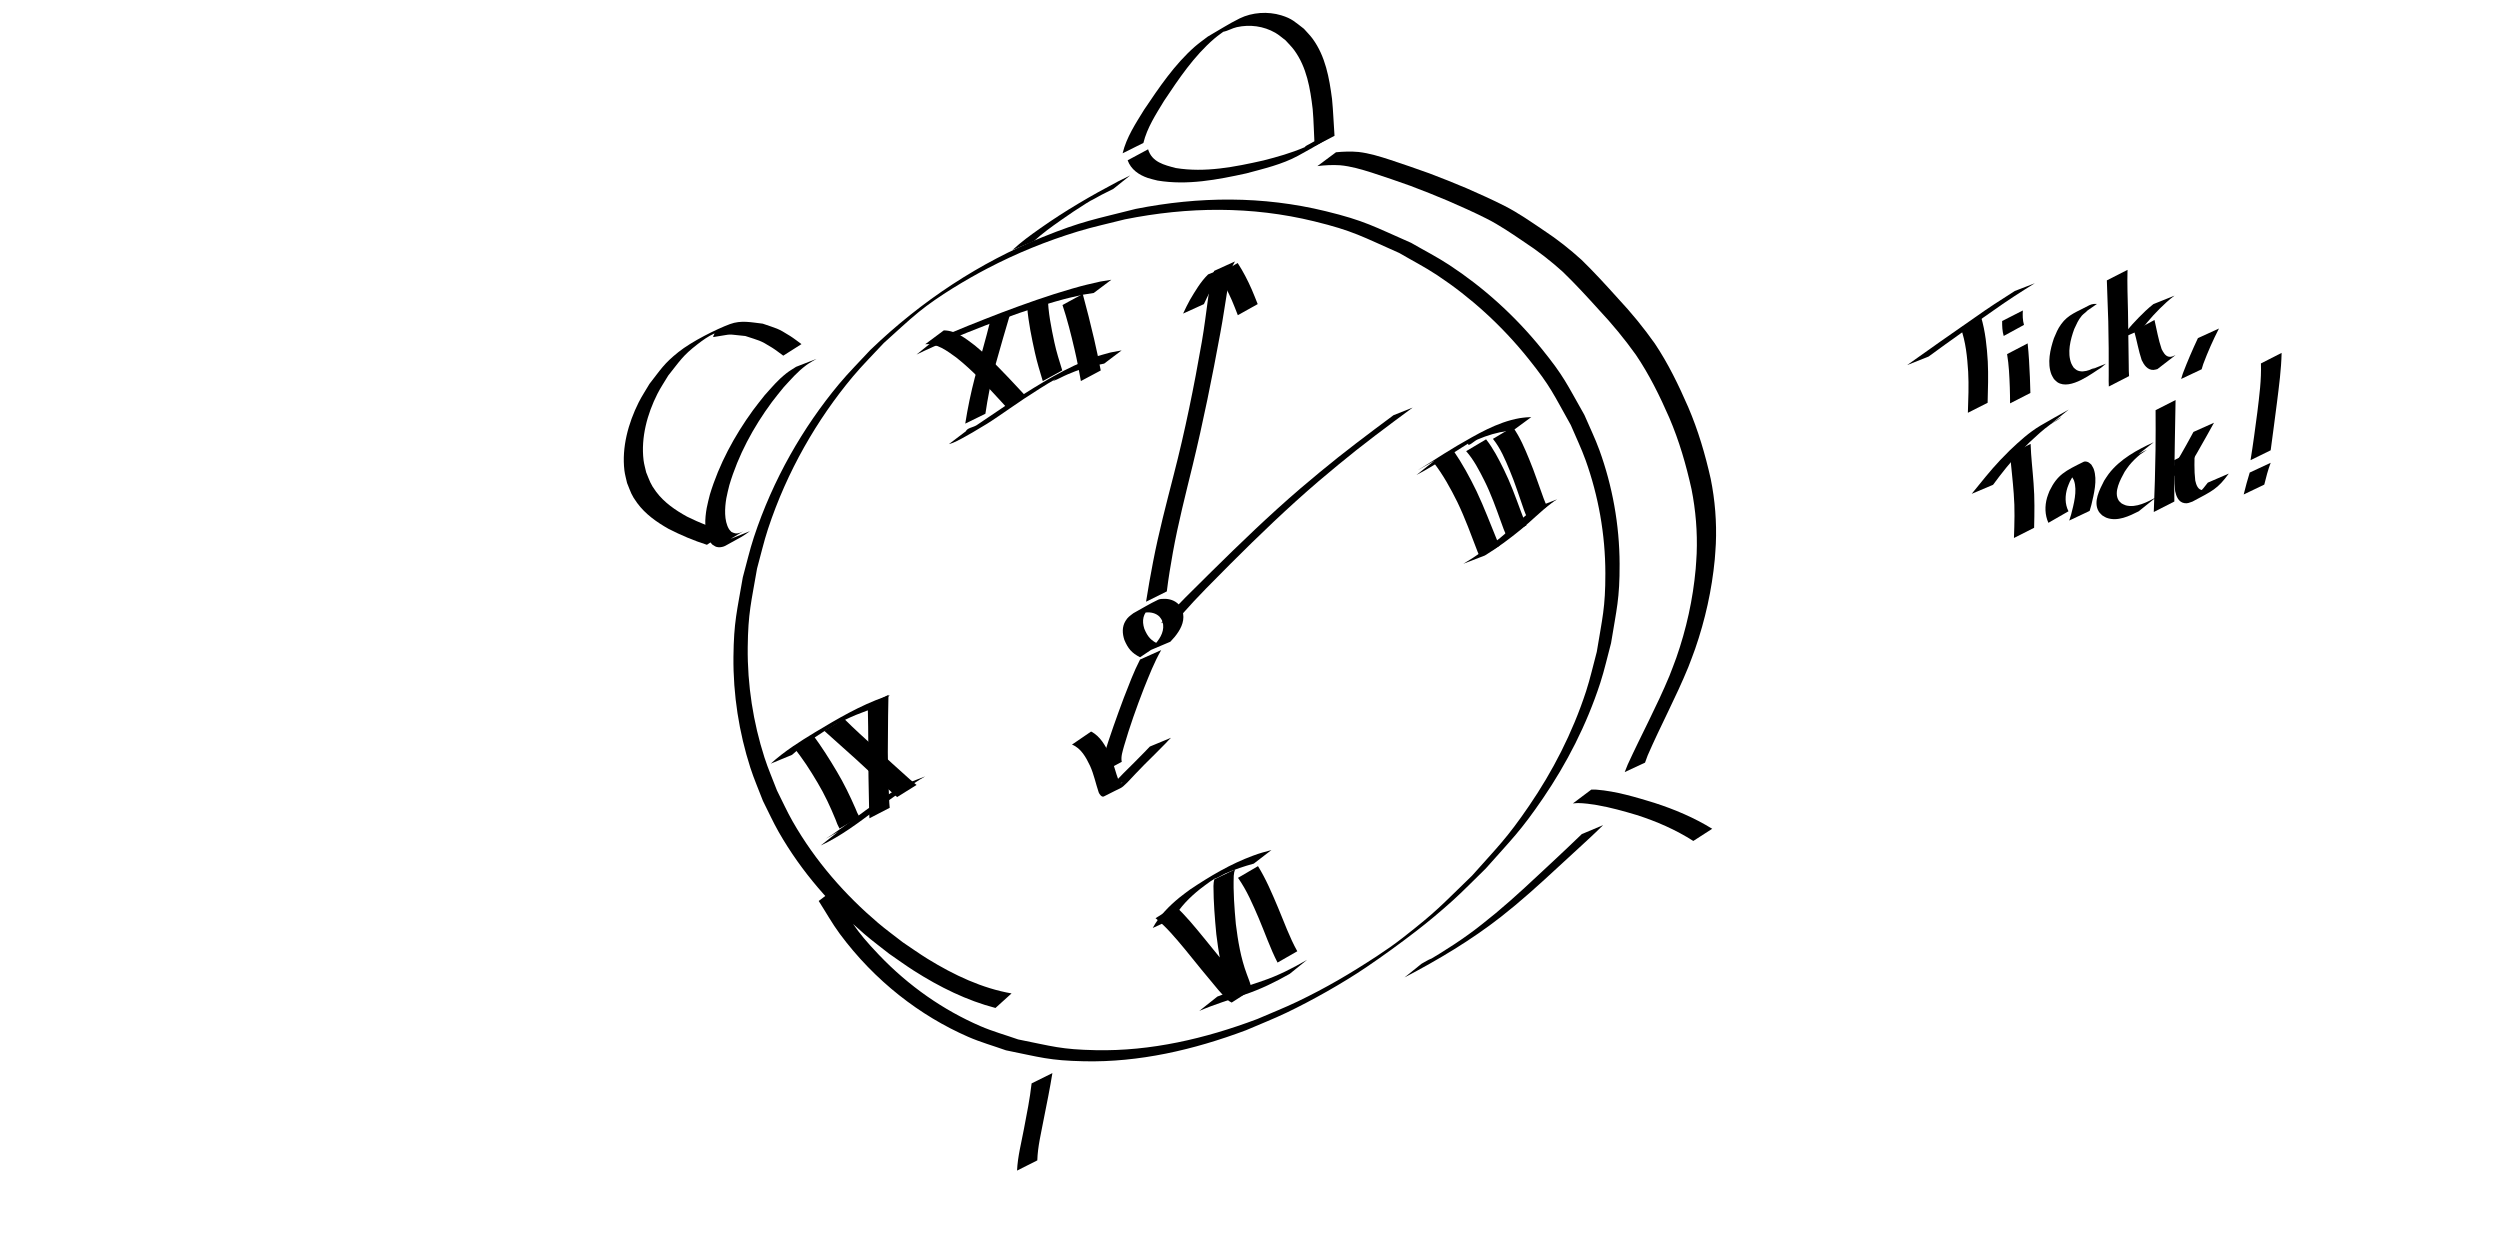 <?xml version="1.0" encoding="UTF-8" standalone="no"?>
<!-- Created with Inkscape (http://www.inkscape.org/) -->

<svg
   xmlns:dc="http://purl.org/dc/elements/1.1/"
   xmlns:cc="http://creativecommons.org/ns#"
   xmlns:rdf="http://www.w3.org/1999/02/22-rdf-syntax-ns#"
   xmlns:svg="http://www.w3.org/2000/svg"
   xmlns="http://www.w3.org/2000/svg"
   xmlns:sodipodi="http://sodipodi.sourceforge.net/DTD/sodipodi-0.dtd"
   xmlns:inkscape="http://www.inkscape.org/namespaces/inkscape"
   width="800px"
   height="400px"
   viewBox="0 0 800 400"
   version="1.1"
   id="SVGRoot"
   sodipodi:docname="timer.svg"
   inkscape:version="0.92.1 r15371">
  <sodipodi:namedview
     id="base"
     pagecolor="#ffffff"
     bordercolor="#666666"
     borderopacity="1.0"
     inkscape:pageopacity="0.0"
     inkscape:pageshadow="2"
     inkscape:zoom="2"
     inkscape:cx="387.28882"
     inkscape:cy="177.79816"
     inkscape:document-units="px"
     inkscape:current-layer="layer1"
     showgrid="false"
     inkscape:window-width="1920"
     inkscape:window-height="1027"
     inkscape:window-x="-8"
     inkscape:window-y="-8"
     inkscape:window-maximized="1" />
  <defs
     id="defs44" />
  <g
     id="layer1"
     inkscape:groupmode="layer"
     inkscape:label="Layer 1">
    <path
       style="fill:#000000;stroke-width:0.969"
       id="path4194"
       d="m 318.562,322.552 c -9.102,-2.365 -17.859,-6.657 -26.149,-11.95 -2.666,-1.702 -5.252,-3.599 -7.879,-5.398 -2.642,-2.1 -5.345,-4.082 -7.926,-6.301 -10.395,-8.939 -20.042,-19.734 -27.442,-32.703 -1.815,-3.181 -3.35,-6.606 -5.024,-9.91 -1.346,-3.549 -2.868,-6.999 -4.039,-10.647 -3.611,-11.25 -5.526,-23.324 -5.4,-35.493 0.117,-11.217 1.127,-14.446 2.996,-25.414 1.176,-4.26 2.155,-8.615 3.527,-12.779 6.121,-18.581 15.749,-35.225 27.225,-49.024 3.2,-3.848 6.69,-7.286 10.035,-10.93 16.589,-15.962 35.256,-28.08 55.063,-36.104 12.803,-5.187 16.736,-5.703 29.911,-9.057 20.247,-3.999 40.577,-4.188 60.744,0.734 12.59,3.073 15.376,4.886 27.348,10.127 4.068,2.359 8.23,4.471 12.203,7.077 10.786,7.076 20.908,16.101 29.615,26.874 7.203,8.912 7.832,10.924 13.625,21.105 1.611,3.777 3.422,7.428 4.834,11.332 4.13,11.413 6.404,23.777 6.445,36.358 0.037,11.191 -0.957,14.386 -2.736,25.343 -1.15,4.248 -2.097,8.593 -3.45,12.743 -4.405,13.516 -10.795,25.859 -18.312,36.885 -7.205,10.568 -10.073,13.179 -18.347,22.52 -3.574,3.461 -7.054,7.084 -10.721,10.382 -3.751,3.374 -7.591,6.595 -11.521,9.623 -5.263,4.055 -10.611,7.939 -16.044,11.614 -7.613,5.149 -17.372,10.632 -25.442,14.495 -4.284,2.05 -8.665,3.753 -12.998,5.629 -16.811,6.304 -34.22,10.307 -51.801,9.925 -11.275,-0.245 -13.916,-1.279 -24.99,-3.508 -4.032,-1.438 -8.135,-2.584 -12.095,-4.315 -15.388,-6.725 -29.864,-17.84 -41.073,-32.948 -2.444,-3.294 -4.506,-7.016 -6.759,-10.525 0,0 4.302,-3.275 4.302,-3.275 v 0 c 6.231,9.9 7.056,12.218 14.965,20.51 9.618,10.083 20.702,17.716 32.488,22.815 3.952,1.71 8.045,2.835 12.068,4.253 11.062,2.203 13.65,3.219 24.91,3.443 17.521,0.349 34.868,-3.655 51.615,-9.969 4.32,-1.88 8.69,-3.585 12.961,-5.639 9.155,-4.402 16.703,-8.847 25.403,-14.547 2.787,-1.826 5.539,-3.745 8.21,-5.833 11.038,-8.626 11.94,-9.996 22.168,-19.876 8.24,-9.28 11.076,-11.85 18.25,-22.352 7.472,-10.938 13.827,-23.184 18.211,-36.597 1.346,-4.117 2.289,-8.428 3.434,-12.643 1.771,-10.848 2.762,-14.065 2.748,-25.148 -0.015,-12.501 -2.24,-24.783 -6.302,-36.147 -1.39,-3.888 -3.171,-7.528 -4.757,-11.293 -5.702,-10.141 -6.341,-12.183 -13.448,-21.077 -8.606,-10.769 -18.63,-19.811 -29.329,-26.895 -3.942,-2.61 -8.075,-4.724 -12.112,-7.086 -11.922,-5.256 -14.649,-7.057 -27.199,-10.126 -20.122,-4.922 -40.397,-4.686 -60.592,-0.637 -5.049,1.301 -10.138,2.368 -15.146,3.903 -9.956,3.05 -19.458,6.9 -28.933,11.848 -6.468,3.377 -15.62,8.795 -21.855,13.866 -3.844,3.126 -7.485,6.639 -11.228,9.958 -3.329,3.613 -6.802,7.021 -9.986,10.839 -11.411,13.681 -20.973,30.199 -27.06,48.643 -1.364,4.132 -2.34,8.454 -3.509,12.68 -1.861,10.882 -2.865,14.082 -2.987,25.211 -0.132,12.085 1.764,24.062 5.349,35.234 1.163,3.623 2.673,7.05 4.009,10.575 1.662,3.284 3.185,6.691 4.987,9.853 7.36,12.915 16.964,23.684 27.348,32.519 2.587,2.201 5.3,4.152 7.95,6.228 2.647,1.765 5.252,3.637 7.941,5.295 8.465,5.218 17.486,9.436 26.84,11.053 0,0 -5.137,4.65 -5.137,4.65 z"
       inkscape:connector-curvature="0" />
    <path
       style="fill:#000000"
       id="path4237"
       d="m 364.822,210.324 c -2.689,-1.373 -3.861,-2.79 -5.024,-5.543 -0.665,-2.007 -0.792,-4.187 0.352,-6.064 0.787,-1.292 1.351,-1.563 2.52,-2.484 2.651,-1.444 5.221,-3.049 7.953,-4.332 0.562,-0.264 1.223,-0.252 1.844,-0.271 1.737,-0.053 3.503,0.515 4.721,1.799 0.378,0.398 0.618,0.908 0.928,1.361 0.163,0.538 0.402,1.058 0.489,1.613 0.44,2.815 -1.007,5.299 -2.691,7.392 -1.002,1.093 -0.537,0.571 -1.402,1.56 0,0 -6.79,2.874 -6.79,2.874 v 0 c 0.875,-1.045 0.394,-0.512 1.455,-1.585 1.687,-1.827 3.319,-4.104 3.029,-6.751 -0.053,-0.483 -0.253,-0.938 -0.379,-1.407 -0.265,-0.385 -0.463,-0.825 -0.794,-1.155 -1.134,-1.133 -2.809,-1.496 -4.355,-1.33 -0.591,0.063 -2.182,0.789 -1.738,0.394 1.321,-1.174 2.988,-1.888 4.481,-2.832 -0.491,0.323 -1.018,0.599 -1.474,0.97 -2.205,1.797 -2.603,4.055 -1.767,6.671 1.078,2.599 2.178,3.871 4.801,4.994 0,0 -6.159,4.126 -6.159,4.126 z"
       inkscape:connector-curvature="0" />
    <path
       style="fill:#000000"
       id="path4239"
       d="m 302.018,105.724 c 3.84,0.021 7.039,2.625 9.951,4.831 5.181,4.277 9.76,9.225 14.335,14.129 0.67,0.723 1.341,1.445 2.011,2.168 0,0 -6.072,3.686 -6.072,3.686 v 0 c -0.662,-0.727 -1.323,-1.453 -1.985,-2.18 -4.517,-4.905 -9.05,-9.857 -14.302,-13.993 -2.902,-2.089 -6.111,-4.575 -9.898,-4.209 0,0 5.96,-4.432 5.96,-4.432 z"
       inkscape:connector-curvature="0" />
    <path
       style="fill:#000000"
       id="path4241"
       d="m 323.589,99.309 c -1.803,6.135 -3.624,12.262 -5.321,18.427 -1.269,4.824 -2.217,9.727 -2.938,14.66 0,0 -6.453,3.166 -6.453,3.166 v 0 c 0.783,-4.989 1.814,-9.94 3.09,-14.827 1.675,-6.078 3.465,-12.128 4.964,-18.251 0,0 6.656,-3.176 6.656,-3.176 z"
       inkscape:connector-curvature="0" />
    <path
       style="fill:#000000"
       id="path4243"
       d="m 335.302,94.976 c 0.087,4.921 1.078,9.782 2.1,14.579 0.658,3.043 1.59,6.013 2.521,8.979 0,0 -6.235,3.415 -6.235,3.415 v 0 c -0.907,-2.998 -1.822,-5.997 -2.505,-9.056 -1.062,-4.804 -2.061,-9.643 -2.485,-14.552 0,0 6.604,-3.365 6.604,-3.365 z"
       inkscape:connector-curvature="0" />
    <path
       style="fill:#000000"
       id="path4245"
       d="m 346.48,94.071 c 1.294,4.782 2.514,9.581 3.633,14.407 0.794,3.338 1.465,6.704 2.125,10.071 0,0 -6.356,3.388 -6.356,3.388 v 0 c -0.6,-3.377 -1.234,-6.751 -2.023,-10.09 -1.115,-4.791 -2.308,-9.571 -3.862,-14.242 0,0 6.482,-3.534 6.482,-3.534 z"
       inkscape:connector-curvature="0" />
    <path
       style="fill:#000000"
       id="path4247"
       d="m 299.039,108.82 c 7.006,-3.167 14.169,-5.965 21.338,-8.74 7.505,-2.823 15.062,-5.529 22.774,-7.738 4.137,-1.185 4.923,-1.315 8.956,-2.247 1.172,-0.19 2.344,-0.379 3.516,-0.569 0,0 -5.62,4.221 -5.62,4.221 v 0 c -1.136,0.182 -2.272,0.364 -3.409,0.546 -3.961,0.901 -4.725,1.023 -8.792,2.179 -7.694,2.188 -15.226,4.897 -22.697,7.745 -7.351,2.892 -14.727,5.77 -21.828,9.245 0,0 5.762,-4.643 5.762,-4.643 z"
       inkscape:connector-curvature="0" />
    <path
       style="fill:#000000"
       id="path4249"
       d="m 309.555,137.641 c -0.057,0.338 3.827,-1.909 2.922,-1.335 -1.126,0.715 -3.676,3.3 -3.476,1.981 0.208,-1.369 2.353,-1.461 3.512,-2.219 0.843,-0.551 8.416,-5.678 8.963,-6.048 8.243,-5.243 16.492,-10.704 25.542,-14.477 3.878,-1.617 4.454,-1.658 8.352,-2.752 1.185,-0.222 2.37,-0.443 3.556,-0.665 0,0 -5.6,4.232 -5.6,4.232 v 0 c -1.154,0.224 -2.308,0.448 -3.463,0.672 -3.806,1.095 -4.387,1.146 -8.175,2.748 -1.567,0.663 -3.047,1.529 -4.633,2.143 -0.319,0.124 1.09,-0.822 0.791,-0.655 -3.43,1.922 -6.799,4.166 -10.1,6.294 -1.558,1.061 -3.117,2.12 -4.673,3.184 -1.672,1.143 -5.559,3.867 -7.455,5 -0.717,0.428 -7.567,4.687 -10.728,5.981 -0.404,0.165 -0.832,0.261 -1.248,0.392 0,0 5.914,-4.478 5.914,-4.478 z"
       inkscape:connector-curvature="0" />
    <path
       style="fill:#000000"
       id="path4257"
       d="m 376.069,289.895 c 3.371,3.109 6.265,6.678 9.164,10.217 3.515,4.414 7.107,8.762 10.844,12.989 0.987,0.989 1.87,2.103 2.976,2.968 0.297,0.232 0.811,0.542 0.898,0.456 0.095,-0.094 -0.006,-0.267 -0.008,-0.401 -2.062,1.217 -4.077,2.517 -6.186,3.65 -0.103,0.055 0.049,-0.232 0.041,-0.348 -0.027,-0.397 -0.235,-1.17 -0.331,-1.505 -0.293,-1.023 -0.512,-1.618 -0.867,-2.659 -1.816,-5.276 -2.696,-10.778 -3.378,-16.295 -0.486,-5.123 -0.897,-10.271 -0.914,-15.421 0.111,-1.555 0.009,-0.837 0.267,-2.158 0,0 6.656,-3.186 6.656,-3.186 v 0 c -0.388,1.226 -0.225,0.547 -0.431,2.05 -0.194,5.148 0.207,10.31 0.67,15.434 0.675,5.447 1.575,10.88 3.508,16.045 0.525,1.401 1.105,2.809 1.427,4.275 0.042,0.193 0.257,0.464 0.1,0.584 -2.021,1.553 -4.246,2.821 -6.368,4.231 -1.789,-0.831 -2.896,-2.631 -4.236,-3.996 -3.646,-4.302 -7.179,-8.696 -10.732,-13.076 -2.919,-3.498 -5.842,-7.05 -9.4,-9.927 0,0 6.302,-3.929 6.302,-3.929 z"
       inkscape:connector-curvature="0" />
    <path
       style="fill:#000000"
       id="path4259"
       d="m 402.557,277.164 c 2.586,4.177 4.491,8.722 6.401,13.233 1.988,4.699 3.679,9.541 6.174,14.006 0,0 -6.318,3.621 -6.318,3.621 v 0 c -2.352,-4.57 -4,-9.449 -6.011,-14.171 -1.918,-4.45 -3.826,-8.969 -6.643,-12.941 0,0 6.396,-3.748 6.396,-3.748 z"
       inkscape:connector-curvature="0" />
    <path
       style="fill:#000000"
       id="path4261"
       d="m 368.875,296.958 c 2.075,-3.854 5.26,-7.058 8.629,-9.805 1.071,-0.873 2.203,-1.668 3.305,-2.502 6.355,-4.258 12.991,-8.204 20.191,-10.848 2.45,-0.899 3.424,-1.117 5.862,-1.788 0,0 -5.647,4.341 -5.647,4.341 v 0 c -3.104,0.868 -6.111,1.838 -9.066,3.145 -1.206,0.533 -2.291,1.393 -3.574,1.696 -0.856,0.202 2.974,-1.875 2.246,-1.382 -1.165,0.788 -2.371,1.513 -3.557,2.269 -1.093,0.811 -2.215,1.584 -3.278,2.434 -3.263,2.61 -6.322,5.664 -8.382,9.328 0,0 -6.729,3.112 -6.729,3.112 z"
       inkscape:connector-curvature="0" />
    <path
       style="fill:#000000"
       id="path4263"
       d="m 389.557,318.9 c 4.713,-1.876 9.586,-3.302 14.369,-4.988 5.043,-1.688 9.756,-4.109 14.339,-6.771 0,0 -5.549,4.491 -5.549,4.491 v 0 c -4.592,2.602 -9.325,4.929 -14.343,6.609 -4.884,1.714 -9.868,3.18 -14.614,5.262 0,0 5.798,-4.603 5.798,-4.603 z"
       inkscape:connector-curvature="0" />
    <path
       style="fill:#000000"
       id="path4271"
       d="m 465.108,144.22 c 2.825,4.103 5.196,8.467 7.371,12.942 2.476,5.219 4.491,10.635 6.693,15.97 0.234,0.499 0.468,0.998 0.702,1.497 0,0 -6.337,3.573 -6.337,3.573 v 0 c -0.222,-0.517 -0.445,-1.035 -0.667,-1.552 -2.067,-5.377 -4.017,-10.806 -6.521,-16.003 -2.196,-4.425 -4.578,-8.758 -7.618,-12.671 0,0 6.378,-3.757 6.378,-3.757 z"
       inkscape:connector-curvature="0" />
    <path
       style="fill:#000000"
       id="path4273"
       d="m 475.549,140.585 c 2.299,2.93 4.005,6.251 5.644,9.577 2.122,4.271 3.742,8.766 5.398,13.231 0.554,1.594 1.213,3.144 1.909,4.679 0,0 -6.366,3.584 -6.366,3.584 v 0 c -0.671,-1.567 -1.305,-3.149 -1.85,-4.766 -1.606,-4.457 -3.198,-8.939 -5.328,-13.178 -1.646,-3.273 -3.348,-6.574 -5.788,-9.341 0,0 6.381,-3.787 6.381,-3.787 z"
       inkscape:connector-curvature="0" />
    <path
       style="fill:#000000"
       id="path4275"
       d="m 484.101,136.642 c 2.281,3.186 3.803,6.813 5.277,10.42 1.705,4.066 3.031,8.274 4.574,12.401 0.735,1.848 0.355,0.98 1.125,2.611 0,0 -6.378,3.602 -6.378,3.602 v 0 c -0.75,-1.697 -0.38,-0.801 -1.098,-2.692 -1.47,-4.148 -2.767,-8.36 -4.482,-12.418 -1.461,-3.535 -2.965,-7.125 -5.382,-10.131 0,0 6.364,-3.792 6.364,-3.792 z"
       inkscape:connector-curvature="0" />
    <path
       style="fill:#000000"
       id="path4277"
       d="m 459.057,147.4 c -1.701,0.968 -3.383,1.969 -5.104,2.903 -0.599,0.325 1.16,-0.716 1.738,-1.077 0.732,-0.457 1.463,-0.914 2.191,-1.377 2.767,-1.758 5.522,-3.509 8.341,-5.183 6.273,-3.616 12.757,-7.551 20.019,-8.846 0.68,-0.121 1.371,-0.171 2.056,-0.256 0.571,-0.032 1.142,-0.063 1.712,-0.095 0,0 -5.859,4.311 -5.859,4.311 v 0 c -0.548,0.036 -1.095,0.072 -1.643,0.108 -3.521,0.502 -6.444,1.369 -9.733,2.767 -1.009,0.429 -3.022,2.47 -2.987,1.375 0.038,-1.183 2.002,-1.262 3.004,-1.893 -6.576,3.856 -12.767,8.326 -19.535,11.865 0,0 5.798,-4.603 5.798,-4.603 z"
       inkscape:connector-curvature="0" />
    <path
       style="fill:#000000"
       id="path4287"
       d="m 468.27,180.407 c 4.154,-2.424 8.025,-5.262 11.769,-8.268 3.293,-2.667 6.272,-5.691 9.573,-8.345 1.261,-0.96 0.649,-0.515 1.829,-1.342 0,0 6.854,-2.684 6.854,-2.684 v 0 c -1.238,0.794 -0.6,0.359 -1.906,1.315 -3.419,2.598 -6.422,5.678 -9.74,8.399 -3.665,2.984 -7.444,5.809 -11.483,8.274 0,0 -6.896,2.651 -6.896,2.651 z"
       inkscape:connector-curvature="0" />
    <path
       style="fill:#000000"
       id="path4289"
       d="m 260.153,235.201 c 2.771,3.755 5.272,7.686 7.645,11.701 2.259,3.779 4.171,7.741 5.932,11.77 0.358,0.968 0.787,1.895 1.311,2.782 0,0 -6.406,3.69 -6.406,3.69 v 0 c -0.504,-0.933 -0.925,-1.897 -1.262,-2.905 -1.655,-4.045 -3.496,-8.011 -5.741,-11.768 -2.359,-3.99 -4.847,-7.912 -7.828,-11.475 0,0 6.349,-3.795 6.349,-3.795 z"
       inkscape:connector-curvature="0" />
    <path
       style="fill:#000000"
       id="path4291"
       d="m 270.082,229.98 c 3.229,3.223 6.62,6.277 9.988,9.353 3.644,3.392 7.357,6.707 11.055,10.039 1.503,1.278 0.781,0.672 2.166,1.82 0,0 -6.217,3.878 -6.217,3.878 v 0 c -1.351,-1.187 -0.646,-0.56 -2.112,-1.885 -3.62,-3.395 -7.289,-6.736 -10.923,-10.116 -3.415,-3.085 -6.839,-6.159 -10.283,-9.212 0,0 6.327,-3.877 6.327,-3.877 z"
       inkscape:connector-curvature="0" />
    <path
       style="fill:#000000"
       id="path4293"
       d="m 284.309,222.352 c -0.117,4.528 -0.139,9.058 -0.171,13.587 -0.123,6.399 0.085,12.794 0.357,19.186 0.109,2.401 0.032,1.279 0.214,3.368 0,0 -6.481,3.361 -6.481,3.361 v 0 c -0.124,-2.153 -0.078,-1.003 -0.122,-3.449 -0.133,-6.422 -0.283,-12.844 -0.245,-19.269 -0.032,-4.471 -0.053,-8.943 -0.171,-13.413 0,0 6.618,-3.372 6.618,-3.372 z"
       inkscape:connector-curvature="0" />
    <path
       style="fill:#000000"
       id="path4295"
       d="m 246.621,244.377 c 4.318,-3.927 9.268,-7.06 14.24,-10.078 7.139,-4.289 14.333,-8.53 22.206,-11.306 0.569,-0.165 1.137,-0.329 1.706,-0.494 0,0 -5.752,4.437 -5.752,4.437 v 0 c -0.549,0.166 -1.097,0.331 -1.646,0.497 -2.326,0.835 -4.576,1.756 -6.804,2.833 -0.959,0.463 -2.938,2.491 -2.858,1.429 0.011,-0.151 8.162,-4.854 -0.326,0.084 -4.865,2.922 -9.706,5.948 -13.931,9.767 0,0 -6.835,2.831 -6.835,2.831 z"
       inkscape:connector-curvature="0" />
    <path
       style="fill:#000000"
       id="path4301"
       d="m 268.446,265.956 c 0.314,-0.168 1.249,-0.684 0.941,-0.505 -1.621,0.939 -3.222,1.914 -4.879,2.786 -0.639,0.336 1.222,-0.772 1.82,-1.177 2.431,-1.646 4.783,-3.414 7.146,-5.155 4.584,-3.421 9.249,-6.725 14.082,-9.784 0.587,-0.359 1.174,-0.718 1.76,-1.078 0,0 6.735,-2.602 6.735,-2.602 v 0 c -0.599,0.36 -1.198,0.72 -1.797,1.08 -4.883,3.042 -9.606,6.318 -14.207,9.774 -5.562,4.133 -11.077,8.34 -17.419,11.269 0,0 5.816,-4.609 5.816,-4.609 z"
       inkscape:connector-curvature="0" />
    <path
       style="fill:#000000"
       id="path4303"
       d="m 371.586,208.024 c -2.241,3.887 -3.851,8.1 -5.534,12.248 -2.364,6.087 -4.555,12.245 -6.377,18.517 -0.426,1.642 -1.052,3.297 -0.718,5.003 0,0 -6.524,3.49 -6.524,3.49 v 0 c -0.058,-0.276 -0.155,-0.547 -0.173,-0.828 -0.1,-1.584 0.57,-3.098 0.939,-4.6 1.934,-6.278 4.142,-12.468 6.447,-18.619 1.607,-4.105 3.141,-8.262 5.169,-12.183 0,0 6.771,-3.028 6.771,-3.028 z"
       inkscape:connector-curvature="0" />
    <path
       style="fill:#000000"
       id="path4305"
       d="m 349.16,234.088 c 2.929,1.513 4.589,4.552 5.956,7.417 1.272,2.726 1.838,5.702 2.927,8.492 0.082,0.146 0.263,0.64 0.541,0.685 0.22,0.036 0.769,-0.449 0.574,-0.342 -5.816,3.181 -7.79,4.639 -5.308,2.851 1.96,-1.819 3.739,-3.825 5.623,-5.723 2.262,-2.224 4.504,-4.467 6.719,-6.737 1.188,-1.25 0.598,-0.637 1.769,-1.839 0,0 6.773,-2.809 6.773,-2.809 v 0 c -1.197,1.189 -0.599,0.574 -1.79,1.846 -2.248,2.253 -4.459,4.543 -6.75,6.753 -1.868,1.877 -3.663,3.82 -5.484,5.74 -2.389,2.301 -1.042,1.091 -7.463,4.435 -0.713,0.371 -1.48,-0.79 -1.661,-1.28 -0.958,-2.822 -1.529,-5.774 -2.766,-8.501 -1.282,-2.68 -2.867,-5.657 -5.784,-6.805 0,0 6.124,-4.182 6.124,-4.182 z"
       inkscape:connector-curvature="0" />
    <path
       style="fill:#000000"
       id="path4307"
       d="m 366.738,192.553 c 0.66,-4.244 1.421,-8.472 2.232,-12.689 1.801,-9.398 4.249,-18.655 6.619,-27.92 3.621,-14.025 6.502,-28.218 8.983,-42.484 0.838,-4.773 1.402,-9.586 2.068,-14.384 0.33,-2.38 0.687,-4.695 1.297,-7.017 0.2,-0.46 0.4,-0.92 0.599,-1.38 0,0 6.647,-3.019 6.647,-3.019 v 0 c -0.229,0.43 -0.458,0.859 -0.687,1.289 -0.75,2.322 -1.195,4.645 -1.601,7.054 -0.819,4.852 -1.476,9.731 -2.393,14.566 -2.612,14.234 -5.469,28.423 -8.888,42.488 -2.243,9.202 -4.606,18.388 -6.289,27.714 -0.741,4.144 -1.436,8.3 -1.944,12.48 0,0 -6.644,3.302 -6.644,3.302 z"
       inkscape:connector-curvature="0" />
    <path
       style="fill:#000000"
       id="path4309"
       d="m 393.456,85.023 c -2.557,2.222 -4.328,5.142 -6.059,8.012 -0.816,1.376 -1.475,2.835 -2.149,4.283 0,0 -6.656,3.03 -6.656,3.03 v 0 c 0.703,-1.473 1.377,-2.963 2.19,-4.381 1.704,-2.868 3.406,-5.797 5.805,-8.152 0,0 6.869,-2.792 6.869,-2.792 z"
       inkscape:connector-curvature="0" />
    <path
       style="fill:#000000"
       id="path4311"
       d="m 396.057,84.164 c 1.736,2.671 3.197,5.502 4.478,8.415 0.681,1.563 1.297,3.152 1.929,4.735 0,0 -6.36,3.547 -6.36,3.547 v 0 c -0.615,-1.58 -1.22,-3.165 -1.89,-4.723 -1.269,-2.87 -2.692,-5.687 -4.553,-8.227 0,0 6.396,-3.748 6.396,-3.748 z"
       inkscape:connector-curvature="0" />
    <path
       style="fill:#000000"
       id="path4313"
       d="m 371.514,199.422 c 5.114,-5.703 10.634,-11.027 16.07,-16.419 9.256,-9.135 18.62,-18.173 28.49,-26.648 2.048,-1.758 4.135,-3.47 6.203,-5.205 7.666,-6.373 15.654,-12.341 23.649,-18.29 0,0 6.124,-2.431 6.124,-2.431 v 0 c -8.061,5.95 -16.113,11.921 -23.828,18.32 -2.069,1.73 -4.159,3.437 -6.208,5.191 -9.823,8.41 -19.148,17.378 -28.289,26.519 -5.221,5.262 -10.508,10.471 -15.403,16.043 0,0 -6.809,2.92 -6.809,2.92 z"
       inkscape:connector-curvature="0" />
    <path
       style="fill:#000000"
       id="path4315"
       d="m 239.969,169.988 c -2.841,2.004 -1.867,1.349 -7.904,4.688 -0.532,0.294 -1.462,0.486 -2.065,0.447 -1.02,-0.066 -1.219,-0.341 -2.079,-0.871 -0.301,-0.378 -0.66,-0.716 -0.902,-1.134 -1.766,-3.054 -1.457,-7.233 -0.874,-10.538 0.257,-1.457 0.677,-2.88 1.016,-4.321 2.939,-9.718 7.825,-18.753 13.776,-26.952 1.185,-1.633 2.477,-3.186 3.715,-4.779 2.527,-2.795 4.067,-4.753 6.983,-7.072 0.975,-0.775 2.073,-1.381 3.109,-2.072 0,0 6.515,-2.536 6.515,-2.536 v 0 c -1.086,0.671 -2.237,1.245 -3.257,2.012 -2.974,2.236 -4.648,4.295 -7.206,7.037 -1.262,1.587 -2.58,3.131 -3.785,4.761 -5.948,8.051 -10.777,16.986 -13.622,26.605 -0.321,1.399 -0.724,2.783 -0.964,4.198 -0.5,2.944 -0.787,7.181 0.872,9.887 0.205,0.335 0.52,0.589 0.779,0.883 1.084,0.499 1.597,0.649 2.775,0.24 0.325,-0.113 1.23,-0.609 0.936,-0.431 -8.079,4.92 -6.834,4.108 -4.714,2.688 0,0 6.894,-2.742 6.894,-2.742 z"
       inkscape:connector-curvature="0" />
    <path
       style="fill:#000000"
       id="path4317"
       d="m 226.221,174.338 c -4.237,-1.347 -8.326,-3.084 -12.28,-5.104 -3.792,-2.15 -7.424,-4.699 -10.033,-8.257 -1.928,-2.629 -2.002,-3.361 -3.246,-6.406 -0.284,-1.34 -0.692,-2.66 -0.853,-4.021 -0.877,-7.429 1.242,-15.126 4.538,-21.73 1.032,-2.067 2.328,-3.991 3.491,-5.987 3.668,-4.687 4.592,-6.44 9.247,-10.161 4.261,-3.407 12.169,-7.357 16.502,-8.96 3.586,-1.326 6.884,-0.543 10.48,-0.139 4.606,1.618 4.657,1.34 8.763,3.934 1.263,0.798 2.429,1.738 3.644,2.607 0,0 -5.826,3.703 -5.826,3.703 v 0 c -1.191,-0.852 -2.332,-1.78 -3.573,-2.557 -3.975,-2.49 -4.107,-2.239 -8.567,-3.734 -6.713,-0.628 -3.314,-0.712 -10.197,0.33 -0.384,-0.025 0.601,-1.284 0.251,-1.126 -1.94,0.877 -3.693,2.143 -5.379,3.443 -4.726,3.645 -5.622,5.344 -9.338,9.991 -1.162,1.962 -2.458,3.85 -3.485,5.886 -3.246,6.432 -5.294,13.967 -4.422,21.213 0.158,1.316 0.557,2.591 0.836,3.886 1.201,2.896 1.314,3.691 3.168,6.188 2.58,3.475 6.188,5.933 9.93,7.995 4.011,1.971 8.152,3.669 12.47,4.853 0,0 -6.122,4.154 -6.122,4.154 z"
       inkscape:connector-curvature="0" />
    <path
       style="fill:#000000"
       id="path4319"
       d="m 367.39,47.781 c 1.242,4.114 5.158,5.015 8.865,5.99 9.405,1.532 18.866,-0.353 28.033,-2.422 4.447,-1.135 8.888,-2.388 13.115,-4.201 1.175,-0.504 2.191,-1.827 3.458,-1.657 1.156,0.156 -1.909,1.942 -3.052,1.712 -1.007,-0.203 1.656,-1.217 2.484,-1.826 0,0 6.58,-2.618 6.58,-2.618 v 0 c -0.831,0.64 -1.601,1.368 -2.494,1.919 -2.94,1.814 -5.949,3.517 -8.986,5.164 -5.134,2.785 -10.941,4.117 -16.526,5.63 -9.309,2.042 -18.912,3.892 -28.442,2.309 -1.038,-0.276 -2.096,-0.482 -3.113,-0.827 -2.86,-0.972 -5.422,-2.732 -6.463,-5.657 0,0 6.541,-3.515 6.541,-3.515 z"
       inkscape:connector-curvature="0" />
    <path
       style="fill:#000000"
       id="path4321"
       d="m 359.238,49.053 c 1.215,-5.087 4.183,-9.561 6.891,-13.96 4.807,-7.129 9.708,-14.44 16.217,-20.166 1.31,-1.152 2.755,-2.141 4.133,-3.211 3.403,-1.941 6.694,-4.094 10.21,-5.822 4.001,-1.966 9.054,-2.292 13.296,-0.997 3.524,1.076 4.391,2.132 7.264,4.31 0.936,1.073 1.971,2.069 2.809,3.22 4.099,5.628 5.311,12.502 6.19,19.232 0.395,3.928 0.5,7.875 0.798,11.81 0,0 -6.375,3.302 -6.375,3.302 v 0 c -0.227,-3.953 -0.26,-7.915 -0.611,-11.861 -0.789,-6.622 -1.884,-13.365 -5.937,-18.897 -0.814,-1.111 -1.824,-2.064 -2.736,-3.096 -1.102,-0.812 -2.117,-1.757 -3.306,-2.436 -3.753,-2.144 -8.082,-2.714 -12.293,-1.793 -1.516,0.331 -2.881,1.23 -4.411,1.492 -0.566,0.097 0.944,-0.653 1.416,-0.98 -1.397,1.048 -2.864,2.008 -4.19,3.144 -6.527,5.588 -11.376,12.851 -16.103,19.932 -2.581,4.261 -5.417,8.577 -6.616,13.474 0,0 -6.644,3.302 -6.644,3.302 z"
       inkscape:connector-curvature="0" />
    <path
       style="fill:#000000"
       id="path4323"
       d="m 509.235,252.662 c 0.55,0.009 1.102,-0.017 1.651,0.027 6.275,0.498 12.539,2.394 18.524,4.226 6.457,2.083 12.717,4.736 18.5,8.293 0,0 -6.052,3.899 -6.052,3.899 v 0 c -5.637,-3.596 -11.77,-6.278 -18.138,-8.309 -4.194,-1.254 -8.377,-2.423 -12.697,-3.174 -1.786,-0.31 -4.146,-0.622 -6.012,-0.643 -0.565,-0.006 -1.128,0.079 -1.692,0.118 0,0 5.915,-4.437 5.915,-4.437 z"
       inkscape:connector-curvature="0" />
    <path
       style="fill:#000000"
       id="path4325"
       d="m 336.767,343.389 c -0.796,4.953 -1.803,9.868 -2.782,14.787 -0.811,4.359 -1.916,8.697 -2.048,13.145 0,0 -6.483,3.272 -6.483,3.272 v 0 c 0.205,-4.519 1.384,-8.913 2.207,-13.347 0.929,-4.832 1.902,-9.666 2.451,-14.559 0,0 6.655,-3.298 6.655,-3.298 z"
       inkscape:connector-curvature="0" />
    <path
       style="fill:#000000"
       id="path4327"
       d="m 633.934,101.389 c 1.385,4.665 1.867,9.498 2.157,14.334 0.213,4.389 0.061,8.784 -0.051,13.173 0,0 -6.321,3.197 -6.321,3.197 v 0 c 0.149,-4.372 0.33,-8.751 0.096,-13.123 -0.301,-4.749 -0.762,-9.534 -2.389,-14.043 0,0 6.509,-3.538 6.509,-3.538 z"
       inkscape:connector-curvature="0" />
    <path
       style="fill:#000000"
       id="path4329"
       d="m 610.289,116.825 c 7.158,-5.111 14.363,-10.158 21.589,-15.173 4.194,-2.987 8.506,-5.793 12.861,-8.536 0,0 6.415,-2.488 6.415,-2.488 v 0 c -4.421,2.738 -8.798,5.544 -13.032,8.567 -7.046,4.891 -14.064,9.824 -20.976,14.902 0,0 -6.857,2.727 -6.857,2.727 z"
       inkscape:connector-curvature="0" />
    <path
       style="fill:#000000"
       id="path4331"
       d="m 648.848,109.881 c 0.377,3.583 0.564,7.181 0.718,10.779 0.061,1.698 0.112,3.396 0.161,5.093 0,0 -6.502,3.327 -6.502,3.327 v 0 c -0.011,-1.705 -0.025,-3.41 -0.086,-5.113 -0.134,-3.559 -0.276,-7.134 -0.868,-10.653 0,0 6.577,-3.434 6.577,-3.434 z"
       inkscape:connector-curvature="0" />
    <path
       style="fill:#000000"
       id="path4333"
       d="m 647.309,99.352 c -0.081,1.561 -0.074,3.107 0.363,4.616 0,0 -6.488,3.54 -6.488,3.54 v 0 c -0.456,-1.565 -0.515,-3.16 -0.494,-4.784 0,0 6.618,-3.372 6.618,-3.372 z"
       inkscape:connector-curvature="0" />
    <path
       style="fill:#000000"
       id="path4335"
       d="m 664.911,101.497 c -0.298,0.049 -0.608,0.053 -0.895,0.146 -0.412,0.133 -1.561,0.742 -1.186,0.527 1.589,-0.912 3.102,-2.015 4.832,-2.619 0.646,-0.226 -1.028,0.912 -1.462,1.442 -1.27,1.551 -1.569,2.463 -2.436,4.272 -1.222,3.342 -2.335,7.652 -0.913,11.128 0.182,0.446 0.486,0.832 0.729,1.248 0.33,0.267 0.617,0.6 0.991,0.801 1.243,0.665 2.76,0.404 4.017,-0.034 0.547,-0.191 2.086,-0.995 1.594,-0.689 -1.495,0.931 -3.077,1.714 -4.615,2.571 0.54,-0.408 1.08,-0.816 1.62,-1.224 0,0 6.708,-2.688 6.708,-2.688 v 0 c -0.523,0.434 -1.045,0.869 -1.568,1.303 -2.452,1.412 -9.771,7.415 -13.965,4.626 -0.417,-0.277 -0.734,-0.682 -1.101,-1.023 -0.262,-0.475 -0.587,-0.919 -0.786,-1.424 -1.432,-3.64 -0.419,-8.086 0.781,-11.623 0.815,-1.862 1.11,-2.806 2.281,-4.456 2.269,-3.196 5.173,-3.998 9.06,-6.116 0.411,-0.224 0.885,-0.32 1.346,-0.396 0.352,-0.058 0.713,-0.002 1.069,-0.003 0,0 -6.102,4.232 -6.102,4.232 z"
       inkscape:connector-curvature="0" />
    <path
       style="fill:#000000"
       id="path4337"
       d="m 680.809,86.352 c -0.139,4.42 0.058,8.844 0.146,13.264 0.108,5.716 0.171,11.432 0.24,17.148 0.031,2.529 -0.009,1.333 0.105,3.588 0,0 -6.476,3.332 -6.476,3.332 v 0 c -0.064,-2.309 -0.049,-1.091 -0.032,-3.653 0.021,-5.727 -1.6e-4,-11.455 -0.144,-17.181 -0.127,-4.376 -0.339,-8.749 -0.457,-13.125 0,0 6.618,-3.372 6.618,-3.372 z"
       inkscape:connector-curvature="0" />
    <path
       style="fill:#000000"
       id="path4339"
       d="m 678.525,108.378 c 2.421,-3.191 5.146,-6.137 8.042,-8.899 1.723,-1.539 0.883,-0.822 2.513,-2.161 0,0 6.771,-2.716 6.771,-2.716 v 0 c -1.698,1.313 -0.827,0.606 -2.604,2.136 -2.899,2.649 -5.586,5.535 -7.934,8.688 0,0 -6.788,2.952 -6.788,2.952 z"
       inkscape:connector-curvature="0" />
    <path
       style="fill:#000000"
       id="path4341"
       d="m 689.434,102.389 c 0.724,3.122 1.243,6.284 2.287,9.322 0.515,0.982 1.124,2.234 2.365,2.45 0.79,0.137 1.392,-0.243 2.086,-0.528 0,0 -5.804,4.482 -5.804,4.482 v 0 c -0.424,0.087 -0.838,0.249 -1.271,0.261 -1.925,0.054 -3.028,-1.613 -3.756,-3.146 -1.026,-3.046 -1.527,-6.219 -2.415,-9.303 0,0 6.509,-3.538 6.509,-3.538 z"
       inkscape:connector-curvature="0" />
    <path
       style="fill:#000000"
       id="path4343"
       d="m 649.798,142.037 c 0.123,4.229 0.656,8.434 0.948,12.655 0.375,4.727 0.282,9.465 0.175,14.199 0,0 -6.456,3.266 -6.456,3.266 v 0 c 0.163,-4.725 0.321,-9.456 -0.066,-14.176 -0.301,-4.206 -0.803,-8.387 -1.198,-12.584 0,0 6.597,-3.361 6.597,-3.361 z"
       inkscape:connector-curvature="0" />
    <path
       style="fill:#000000"
       id="path4345"
       d="m 630.94,158.029 c 2.985,-3.655 5.888,-7.372 9.135,-10.804 1.011,-1.068 2.063,-2.096 3.095,-3.145 3.022,-2.867 6.131,-5.712 9.728,-7.858 2.993,-1.785 6.063,-3.437 9.095,-5.155 0,0 -5.471,4.405 -5.471,4.405 v 0 c 0.956,-0.597 3.726,-2.522 2.869,-1.79 -1,0.853 -2.237,1.385 -3.3,2.158 -2.68,1.948 -4.083,3.354 -6.538,5.592 -1.024,1.034 -2.07,2.047 -3.072,3.103 -3.152,3.322 -5.988,6.916 -8.702,10.6 0,0 -6.839,2.894 -6.839,2.894 z"
       inkscape:connector-curvature="0" />
    <path
       style="fill:#000000"
       id="path4347"
       d="m 655.486,167.311 c -1.148,-2.567 -1.19,-5.39 -0.424,-8.079 0.204,-0.715 0.508,-1.398 0.762,-2.097 2.545,-5.262 5.061,-6.451 10.936,-9.355 0.391,-0.193 0.895,-0.094 1.306,0.051 0.437,0.154 0.753,0.539 1.129,0.808 0.268,0.494 0.618,0.953 0.805,1.483 1.23,3.486 0.044,8.023 -0.772,11.484 -0.18,0.628 -0.361,1.255 -0.541,1.883 0,0 -6.542,3.094 -6.542,3.094 v 0 c 0.2,-0.622 0.4,-1.244 0.599,-1.867 0.823,-3.26 2.074,-7.645 0.928,-10.957 -0.143,-0.414 -0.432,-0.762 -0.648,-1.143 -0.291,-0.146 -0.549,-0.397 -0.872,-0.438 -1.33,-0.171 -9.939,3.994 3.837,-2.772 0.535,-0.263 -0.922,0.76 -1.325,1.199 -1.229,1.336 -1.417,1.9 -2.305,3.493 -0.265,0.664 -0.58,1.309 -0.794,1.991 -0.779,2.487 -0.842,5.166 0.35,7.523 0,0 -6.43,3.698 -6.43,3.698 z"
       inkscape:connector-curvature="0" />
    <path
       style="fill:#000000"
       id="path4349"
       d="m 683.379,146.089 c -0.416,0.192 -1.641,0.811 -1.248,0.576 1.522,-0.913 3.03,-1.866 4.641,-2.612 0.684,-0.317 -1.252,0.844 -1.84,1.315 -1.248,1.001 -2.569,2.285 -3.574,3.527 -0.536,0.663 -0.987,1.389 -1.481,2.084 -1.281,2.377 -3.63,6.47 -1.884,9.191 0.24,0.374 0.627,0.629 0.94,0.944 0.45,0.203 0.872,0.484 1.349,0.609 3.286,0.857 6.921,-1.096 9.695,-2.598 0,0 -5.605,4.5 -5.605,4.5 v 0 c -3.028,1.524 -6.708,3.322 -10.176,2.103 -0.537,-0.189 -1,-0.544 -1.499,-0.816 -0.36,-0.398 -0.8,-0.736 -1.08,-1.194 -1.908,-3.117 0.299,-7.088 1.703,-9.882 0.482,-0.722 0.92,-1.475 1.446,-2.166 3.627,-4.759 9.092,-7.708 14.42,-10.161 0,0 -5.807,4.58 -5.807,4.58 z"
       inkscape:connector-curvature="0" />
    <path
       style="fill:#000000"
       id="path4351"
       d="m 689.209,163.84 c 0.281,-6.64 0.462,-13.281 0.561,-19.926 0.055,-4.219 0.041,-8.439 0.017,-12.658 0,0 6.395,-3.253 6.395,-3.253 v 0 c -0.079,4.257 -0.165,8.514 -0.226,12.771 -0.094,6.569 -0.261,13.143 -0.164,19.712 0,0 -6.582,3.354 -6.582,3.354 z"
       inkscape:connector-curvature="0" />
    <path
       style="fill:#000000"
       id="path4353"
       d="m 692.903,153.519 c 2.462,-3.61 4.629,-7.405 6.767,-11.212 1.541,-2.795 0.797,-1.433 2.235,-4.086 0,0 6.573,-2.944 6.573,-2.944 v 0 c -1.478,2.674 -0.716,1.301 -2.288,4.118 -2.102,3.746 -4.199,7.496 -6.495,11.128 0,0 -6.793,2.996 -6.793,2.996 z"
       inkscape:connector-curvature="0" />
    <path
       style="fill:#000000"
       id="path4355"
       d="m 702.305,143.914 c -0.068,3.29 -0.218,6.587 0.177,9.86 0.295,1.328 0.858,3.171 2.577,3.068 0.846,-0.051 1.531,-0.494 2.264,-0.856 -8.567,4.749 -5.598,3.439 -3.733,1.792 1.113,-0.983 2.014,-2.157 2.907,-3.333 0,0 6.713,-2.897 6.713,-2.897 v 0 c -3.589,4.945 -5.222,5.544 -11.632,8.966 -0.992,0.337 -1.527,0.668 -2.592,0.487 -1.887,-0.321 -2.6,-2.217 -2.944,-3.847 -0.396,-3.279 -0.234,-6.575 -0.347,-9.871 0,0 6.611,-3.368 6.611,-3.368 z"
       inkscape:connector-curvature="0" />
    <path
       style="fill:#000000"
       id="path4357"
       d="m 710.068,105.12 c -1.892,3.688 -3.571,7.48 -5.024,11.361 -0.173,0.562 -0.345,1.124 -0.518,1.687 0,0 -6.563,3.101 -6.563,3.101 v 0 c 0.18,-0.582 0.36,-1.164 0.54,-1.746 1.456,-3.839 3.09,-7.607 4.831,-11.325 0,0 6.733,-3.076 6.733,-3.076 z"
       inkscape:connector-curvature="0" />
    <path
       style="fill:#000000"
       id="path4359"
       d="m 726.617,148.093 c -0.858,2.27 -1.482,4.622 -2.048,6.979 0,0 -6.589,3.163 -6.589,3.163 v 0 c 0.573,-2.355 1.21,-4.696 1.926,-7.012 0,0 6.712,-3.13 6.712,-3.13 z"
       inkscape:connector-curvature="0" />
    <path
       style="fill:#000000"
       id="path4361"
       d="m 730.117,112.926 c -0.116,5.321 -0.829,10.603 -1.487,15.878 -0.687,5.094 -1.294,10.199 -2.014,15.289 0,0 -6.444,3.162 -6.444,3.162 v 0 c 0.829,-5.1 1.501,-10.224 2.176,-15.346 0.626,-5.176 1.331,-10.385 1.151,-15.611 0,0 6.618,-3.372 6.618,-3.372 z"
       inkscape:connector-curvature="0" />
    <path
       style="fill:#000000"
       id="path4369"
       d="m 323.991,80.001 c 2.716,-2.551 5.752,-4.731 8.79,-6.876 7.952,-5.628 16.387,-10.538 25.002,-15.073 1.292,-0.643 2.585,-1.286 3.877,-1.928 0,0 -5.402,4.321 -5.402,4.321 v 0 c -1.289,0.647 -2.578,1.295 -3.867,1.942 -1.273,0.679 -2.502,1.447 -3.818,2.038 -0.817,0.367 3.068,-1.853 2.317,-1.364 -1.09,0.71 -2.23,1.338 -3.333,2.026 -2.761,1.722 -5.463,3.537 -8.121,5.415 -2.963,2.083 -5.921,4.2 -8.588,6.66 0,0 -6.856,2.84 -6.856,2.84 z"
       inkscape:connector-curvature="0" />
    <path
       style="fill:#000000"
       id="path4371"
       d="m 427.518,48.724 c 2.416,-0.231 4.825,-0.312 7.242,-0.091 3.475,0.408 6.821,1.448 10.135,2.529 4.167,1.382 8.323,2.803 12.453,4.296 4.023,1.528 8.026,3.108 11.985,4.794 4.098,1.81 8.195,3.623 12.185,5.661 4.406,2.249 8.454,5.098 12.548,7.855 4.271,2.806 8.276,5.979 12.057,9.41 4.037,3.939 7.846,8.104 11.615,12.297 4.259,4.548 8.202,9.362 11.796,14.448 4.278,6.384 7.628,13.325 10.693,20.354 3.177,7.395 5.441,15.11 7.201,22.949 1.387,6.852 1.94,13.852 1.64,20.837 -0.071,1.65 -0.227,3.295 -0.34,4.942 -0.934,9.751 -3.07,19.373 -6.279,28.627 -0.682,1.968 -1.462,3.9 -2.192,5.85 -3.924,9.603 -8.874,18.735 -12.999,28.249 -0.284,0.773 -0.568,1.546 -0.852,2.319 0,0 -6.494,3.015 -6.494,3.015 v 0 c 0.319,-0.803 0.638,-1.607 0.958,-2.41 4.352,-9.501 9.337,-18.707 13.347,-28.365 0.736,-1.94 1.521,-3.861 2.207,-5.82 3.211,-9.172 5.318,-18.723 6.192,-28.403 0.106,-1.63 0.254,-3.257 0.317,-4.889 0.267,-6.923 -0.299,-13.856 -1.649,-20.65 -1.733,-7.803 -3.952,-15.487 -7.11,-22.847 -3.055,-6.981 -6.428,-13.854 -10.716,-20.174 -3.609,-5.046 -7.55,-9.827 -11.797,-14.353 -3.767,-4.167 -7.565,-8.314 -11.613,-12.213 -3.771,-3.398 -7.774,-6.524 -12.019,-9.314 -4.069,-2.752 -8.115,-5.564 -12.519,-7.767 -3.993,-2.01 -8.08,-3.824 -12.179,-5.606 -3.951,-1.667 -7.933,-3.262 -11.948,-4.771 -4.132,-1.483 -8.286,-2.908 -12.464,-4.257 -3.303,-1.031 -6.64,-2.032 -10.103,-2.345 -2.424,-0.149 -4.847,-0.036 -7.257,0.272 0,0 5.96,-4.432 5.96,-4.432 z"
       inkscape:connector-curvature="0" />
    <path
       style="fill:#000000"
       id="path4373"
       d="m 512.997,264.037 c -3.092,3.089 -6.359,6.004 -9.562,8.978 -6.122,5.611 -12.153,11.334 -18.535,16.653 -1.49,1.242 -3.016,2.441 -4.524,3.662 -9.607,7.525 -20.143,13.796 -30.937,19.453 0,0 5.468,-4.391 5.468,-4.391 v 0 c 1.055,-0.553 2.045,-1.251 3.164,-1.659 0.756,-0.275 -2.751,1.666 -2.059,1.256 6.265,-3.709 12.431,-7.607 18.13,-12.154 1.505,-1.212 3.028,-2.402 4.514,-3.637 6.314,-5.247 12.256,-10.922 18.264,-16.51 3.085,-2.919 6.211,-5.798 9.245,-8.769 0,0 6.831,-2.883 6.831,-2.883 z"
       inkscape:connector-curvature="0" />
  </g>
</svg>
